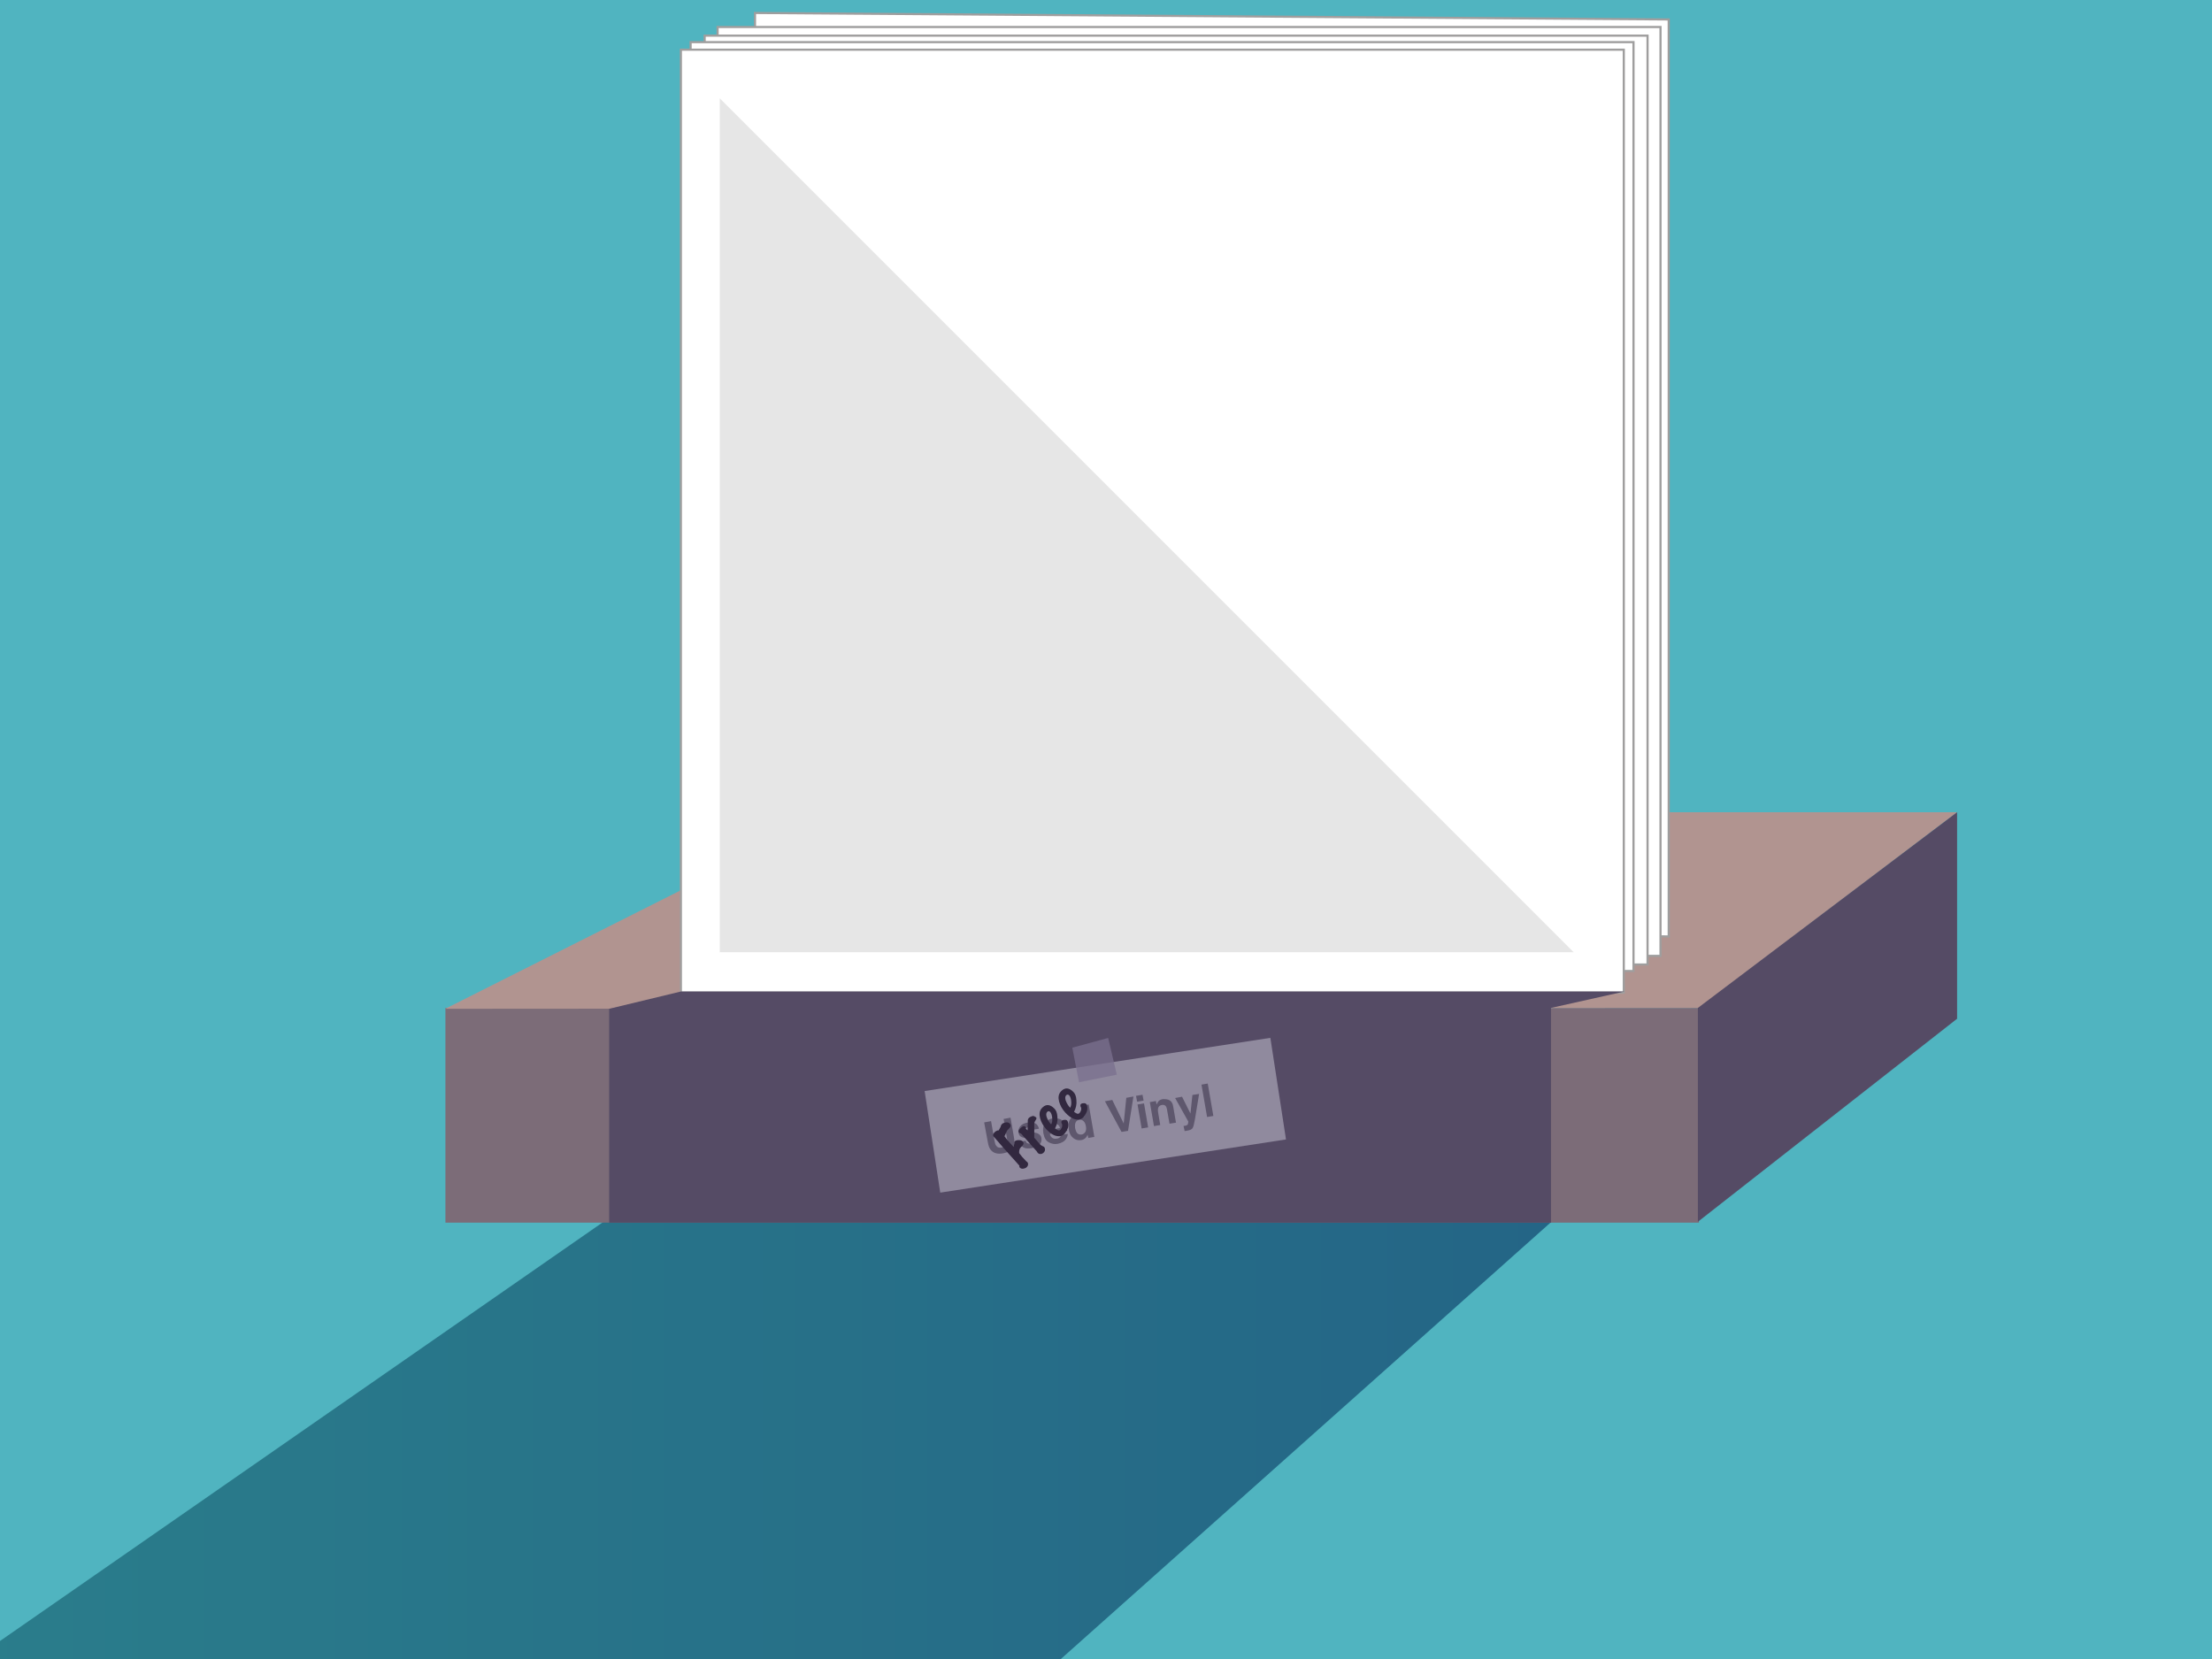 <?xml version="1.0" encoding="utf-8"?>
<!-- Generator: Adobe Illustrator 18.1.1, SVG Export Plug-In . SVG Version: 6.00 Build 0)  -->
<svg version="1.1" id="Layer_1" xmlns="http://www.w3.org/2000/svg" xmlns:xlink="http://www.w3.org/1999/xlink" x="0px" y="0px"
	 viewBox="0 0 1024 768" enable-background="new 0 0 1024 768" xml:space="preserve">
<rect x="-12" fill="#50B4C0" width="1050.1" height="768"/>
<linearGradient id="SVGID_1_" gradientUnits="userSpaceOnUse" x1="-12" y1="666" x2="718.2" y2="666">
	<stop  offset="0" style="stop-color:#2A7D8B"/>
	<stop  offset="1" style="stop-color:#246586"/>
</linearGradient>
<polygon fill="url(#SVGID_1_)" points="281.7,564 -12,768 491.1,768 718.2,565.6 "/>
<rect x="206.2" y="466.6" fill="#7C6C78" width="580.3" height="99.4"/>
<polygon fill="#B19490" points="206.1,467 387,376 906,376 786.5,466.6 "/>
<polygon fill="#FFFFFF" stroke="#9F9E9E" stroke-miterlimit="10" points="349.5,6 772.5,9 772.5,433.5 349.5,430.5 "/>
<polygon fill="#554B65" points="786,565.6 906,471.6 906,376 786,466.6 "/>
<rect x="332.2" y="12.5" fill="#FFFFFF" stroke="#9F9E9E" stroke-miterlimit="10" width="436.5" height="430"/>
<rect x="326.2" y="16.5" fill="#FFFFFF" stroke="#9F9E9E" stroke-miterlimit="10" width="436.5" height="430"/>
<rect x="319.7" y="19.5" fill="#FFFFFF" stroke="#9F9E9E" stroke-miterlimit="10" width="436.5" height="430"/>
<rect x="315.2" y="23" fill="#FFFFFF" stroke="#9F9E9E" stroke-miterlimit="10" width="436.5" height="436.5"/>
<polygon fill="#E6E6E6" points="728.5,440.8 333.2,440.8 333.2,45.5 "/>
<polyline fill="#554B65" points="282,566 282,467 315.2,459 752,459 718,466.6 718,566 "/>
<rect x="431" y="492.5" transform="matrix(0.988 -0.152 0.152 0.988 -72.655 83.995)" fill="#908A9E" width="162" height="47.6"/>
<g>
	<path fill="#5E576D" d="M455.6,519.6l3.2-0.6l1.6,9.2c0.2,1,0.4,1.8,0.8,2.2c0.5,0.8,1.4,1.1,2.7,0.8c1.3-0.2,2-0.8,2.3-1.7
		c0.2-0.5,0.2-1.3,0-2.3l-1.6-9.2l3.2-0.6l1.6,9.2c0.3,1.6,0.2,2.9-0.1,3.9c-0.6,1.8-2.3,2.9-4.9,3.4c-2.6,0.5-4.5-0.1-5.7-1.5
		c-0.7-0.8-1.1-2-1.4-3.6L455.6,519.6z"/>
	<path fill="#5E576D" d="M474.8,528.1c0.2,0.5,0.3,0.9,0.6,1c0.4,0.3,1.1,0.4,2.1,0.2c0.6-0.1,1-0.3,1.3-0.5
		c0.3-0.2,0.4-0.5,0.4-0.9c-0.1-0.3-0.2-0.6-0.5-0.7c-0.3-0.1-1.4-0.2-3.2-0.3c-1.3-0.1-2.3-0.3-2.9-0.7c-0.6-0.4-1-1-1.1-1.9
		c-0.2-1,0.1-2,0.8-2.9c0.7-0.9,1.8-1.4,3.2-1.7c1.4-0.2,2.6-0.2,3.5,0.2c1,0.4,1.6,1.3,2,2.6l-2.9,0.5c-0.1-0.4-0.3-0.6-0.5-0.8
		c-0.4-0.3-1-0.4-1.7-0.3c-0.6,0.1-1.1,0.3-1.3,0.5c-0.2,0.2-0.3,0.5-0.3,0.8c0.1,0.3,0.2,0.6,0.6,0.7c0.3,0.1,1.4,0.2,3.2,0.3
		c1.2,0.1,2.1,0.3,2.8,0.8c0.7,0.5,1.1,1.1,1.2,1.9c0.2,1.1-0.1,2.1-0.8,2.9c-0.7,0.8-1.9,1.4-3.6,1.7c-1.8,0.3-3.1,0.2-4.1-0.4
		c-1-0.6-1.5-1.5-1.7-2.6L474.8,528.1z"/>
	<path fill="#5E576D" d="M490.1,517.9c0.8,0.2,1.6,0.6,2.2,1.3c0.6,0.6,1,1.3,1.3,2.1c0.2,0.5,0.3,1.2,0.5,2.2l-8.1,1.4
		c0.2,1.1,0.8,1.8,1.6,2.1c0.5,0.2,1.1,0.2,1.7,0.1c0.7-0.1,1.2-0.4,1.5-0.8c0.2-0.2,0.3-0.5,0.5-0.9l3-0.5c0,0.7-0.2,1.4-0.7,2.2
		c-0.8,1.3-2.1,2-3.9,2.4c-1.5,0.3-2.9,0-4.2-0.7c-1.3-0.7-2.1-2.1-2.5-4.2c-0.3-1.9-0.1-3.5,0.8-4.7c0.8-1.2,2.1-2,3.7-2.2
		C488.4,517.7,489.3,517.7,490.1,517.9z M486.2,521.2c-0.3,0.5-0.5,1.1-0.5,1.9l5-0.9c-0.2-0.8-0.5-1.3-1.1-1.6
		c-0.5-0.3-1.1-0.4-1.8-0.3C487.1,520.4,486.5,520.7,486.2,521.2z"/>
	<path fill="#5E576D" d="M500.4,516.1c0.6,0.2,1.1,0.5,1.5,1l-0.9-5.3l3-0.5l2.6,15l-2.8,0.5l-0.3-1.5c-0.3,0.7-0.7,1.3-1.2,1.7
		c-0.5,0.4-1.1,0.7-1.9,0.8c-1.3,0.2-2.5-0.1-3.6-1s-1.8-2.2-2-3.8c-0.3-1.9-0.2-3.5,0.5-4.7c0.7-1.2,1.8-2,3.2-2.2
		C499.2,515.8,499.8,515.8,500.4,516.1z M502.5,523.9c0.3-0.7,0.4-1.5,0.2-2.5c-0.2-1.4-0.8-2.3-1.5-2.7c-0.5-0.3-1-0.4-1.6-0.3
		c-0.9,0.1-1.4,0.6-1.7,1.3c-0.3,0.7-0.3,1.5-0.2,2.5c0.2,1,0.5,1.8,1,2.4c0.5,0.5,1.2,0.7,2,0.6S502.1,524.5,502.5,523.9z"/>
	<path fill="#5E576D" d="M521.4,508.2l3.3-0.6l-2.5,15.9l-3,0.5l-7.7-14.2l3.4-0.6l5.3,10.9L521.4,508.2z"/>
	<path fill="#5E576D" d="M529.4,509.5l-3,0.5l-0.5-2.7l3-0.5L529.4,509.5z M526.6,511.3l3-0.5l1.9,11.1l-3,0.5L526.6,511.3z"/>
	<path fill="#5E576D" d="M541.5,509.4c0.8,0.5,1.4,1.4,1.6,2.8l1.3,7.5l-3,0.5l-1.2-6.8c-0.1-0.6-0.3-1-0.5-1.3
		c-0.4-0.5-1-0.7-1.8-0.6c-1,0.2-1.6,0.7-1.8,1.6c-0.1,0.5-0.1,1.1,0,1.7l1,6l-2.9,0.5l-1.9-11.1l2.8-0.5l0.3,1.6
		c0.3-0.6,0.6-1.1,0.8-1.4c0.5-0.6,1.2-0.9,2.1-1.1C539.7,508.8,540.7,508.9,541.5,509.4z"/>
	<path fill="#5E576D" d="M547.9,521.2l0.4,0c0.3,0,0.6-0.1,0.8-0.2c0.3-0.1,0.5-0.2,0.6-0.3c0.1-0.1,0.3-0.4,0.3-0.8
		c0.1-0.4,0.1-0.6,0.1-0.7l-6.1-10.9l3.2-0.6l3.9,7.8l0.9-8.6l3.1-0.5l-1.9,11.6c-0.4,2.2-0.7,3.6-1.1,4.2c-0.3,0.6-1.2,1-2.4,1.2
		c-0.3,0-0.5,0.1-0.6,0.1c-0.2,0-0.4,0.1-0.7,0.1L547.9,521.2z"/>
	<path fill="#5E576D" d="M561.7,516.6l-2.9,0.5l-2.6-15l2.9-0.5L561.7,516.6z"/>
</g>
<g>
	<path fill="#32283F" d="M467.4,520.1c0.6,0.6,0.6,1.2,0.2,1.8c0,0-0.5,0.5-1.4,1.5c-0.1,0.1-0.1,0.1-0.1,0.2
		c-0.5,1.1-0.8,1.9-1.1,2.4c0.9,1.3,2.3,2.9,4.2,4.9c0.1-0.3,0.2-0.7,0.3-1.3c0-0.7,0.1-1.1,0.3-1.3c0.5-0.4,1.1-0.5,1.9-0.5
		c0.8,0,1.4,0.2,1.8,0.7c0.2,0.2,0.3,0.4,0.3,0.6c0.1,0.4-0.1,0.9-0.7,1.5c-0.7,0.6-1,1.1-1.1,1.5c-0.1,0.2-0.2,0.5-0.2,0.8
		c0,0.3,0,0.6,0,0.9c0.7,1,1.8,2.3,3.3,3.8c0.2,0.1,0.4,0.3,0.5,0.4c0.4,0.4,0.4,1,0.2,1.6c-0.1,0.2-0.3,0.5-0.5,0.7
		c-0.4,0.4-0.9,0.6-1.5,0.7c-0.6,0.1-1.2,0-1.6-0.4c-0.2-0.2-0.3-0.3-0.3-0.5s0-0.3,0-0.5c-5.3-5.8-9.1-10.2-11.5-13
		c-0.1-0.1-0.2-0.2-0.3-0.3c-0.6-0.7-0.5-1.4,0.4-2.2c0.1-0.1,0.3-0.3,0.5-0.4c0.3-0.2,0.6-0.3,0.8-0.4c0,0,0.2,0,0.5,0
		c0.2-0.3,0.5-0.9,0.9-1.6c0.1-0.2,0.1-0.4,0.2-0.7c0.1-0.2,0.3-0.5,0.6-0.8c0.4-0.3,1-0.5,1.7-0.6
		C466.5,519.5,467,519.7,467.4,520.1z"/>
	<path fill="#32283F" d="M479.7,517.3c0.2,0.3,0.1,0.8-0.3,1.3c-0.4,0.6-0.6,1.1-0.6,1.4l0,6.7l2.7,3.1c0.3,0.3,0.6,0.5,1,0.7
		c0.4,0.2,0.7,0.3,0.9,0.5c0.1,0.2,0.3,0.4,0.3,0.7c0.2,0.7,0,1.4-0.7,2c-0.5,0.4-1,0.6-1.6,0.5c-0.4,0-0.7-0.2-1-0.5
		c-0.1-0.1-0.2-0.3-0.4-0.6c-0.2-0.3-0.3-0.5-0.5-0.6l-6.7-7.6c-0.1-0.1-0.3-0.2-0.6-0.3c-0.3-0.1-0.4-0.2-0.5-0.3
		c-0.1-0.1-0.1-0.2-0.2-0.4c-0.1-0.5,0.3-1.1,1.2-1.9c0.7-0.6,1.3-0.8,1.7-0.6c0.2,0.1,0.3,0.2,0.4,0.3c0.1,0.1,0.2,0.3,0.1,0.5
		c0,0.2,0,0.3,0.1,0.4l0.7,0.7l0.1-3.4c0-0.4,0-0.8,0-1.2c0-0.4,0.2-0.8,0.4-1.1c0.4-0.4,1-0.7,1.6-0.9s1.1,0,1.5,0.4
		C479.6,517.1,479.6,517.2,479.7,517.3z"/>
	<path fill="#32283F" d="M494.2,519c0.3,0.6,0.5,1.5,0.3,2.6c0,0.2-0.2,0.8-0.6,1.6c-0.5,0.9-1,1.6-1.6,2.1
		c-1.1,0.8-2.4,0.9-3.9,0.4c-1.4-0.5-2.8-1.6-4.1-3c-1.4-1.6-2.3-3.2-2.8-5c-0.5-1.9-0.3-3.4,0.7-4.6c0.2-0.2,0.4-0.4,0.6-0.6
		c1.6-1.4,3.4-1.2,5.2,0.6c0.9,0.8,1.4,2.1,1.5,3.9c0.2,1.9-0.2,3.7-1.1,5.4c0.6,0.4,1,0.7,1.3,0.8c0.5,0.2,0.9,0.1,1.2-0.2
		c0.3-0.3,0.5-0.7,0.7-1.2c0.1-0.5,0.2-0.8,0.1-1.1c0-0.1,0-0.3-0.2-0.6c-0.2-0.3-0.2-0.6-0.1-1c0-0.1,0.1-0.2,0.2-0.3
		c0.3-0.3,0.8-0.4,1.4-0.4C493.6,518.4,494,518.6,494.2,519z M484.8,514.7c-0.5,0.5-0.6,1.2-0.3,2.3c0.5,1.4,1.2,2.6,2.1,3.5
		c0.5-0.8,0.6-1.7,0.5-3c-0.1-1.2-0.4-2.1-0.9-2.7C485.7,514.3,485.3,514.3,484.8,514.7z"/>
	<path fill="#32283F" d="M503,511.3c0.3,0.6,0.5,1.5,0.3,2.6c0,0.2-0.2,0.8-0.6,1.6c-0.5,0.9-1,1.6-1.6,2.1
		c-1.1,0.8-2.4,0.9-3.9,0.4c-1.4-0.5-2.8-1.6-4.1-3c-1.4-1.6-2.3-3.2-2.8-5c-0.5-1.9-0.3-3.4,0.7-4.6c0.2-0.2,0.4-0.4,0.6-0.6
		c1.6-1.4,3.4-1.2,5.2,0.6c0.9,0.8,1.4,2.1,1.5,3.9c0.2,1.9-0.2,3.7-1.1,5.4c0.6,0.4,1,0.7,1.3,0.8c0.5,0.2,0.9,0.1,1.2-0.2
		c0.3-0.3,0.5-0.7,0.7-1.2c0.1-0.5,0.2-0.8,0.1-1.1c0-0.1,0-0.3-0.2-0.6c-0.2-0.3-0.2-0.6-0.1-1c0-0.1,0.1-0.2,0.2-0.3
		c0.3-0.3,0.8-0.4,1.4-0.4S502.8,510.9,503,511.3z M493.6,507c-0.5,0.5-0.6,1.2-0.3,2.3c0.5,1.4,1.2,2.6,2.1,3.5
		c0.5-0.8,0.6-1.8,0.5-3c-0.1-1.2-0.4-2.1-0.9-2.7C494.5,506.6,494,506.6,493.6,507z"/>
</g>
<polygon opacity="0.76" fill="#7B708E" points="496.4,485 499.5,501 517,497.5 513,480.5 "/>
</svg>
